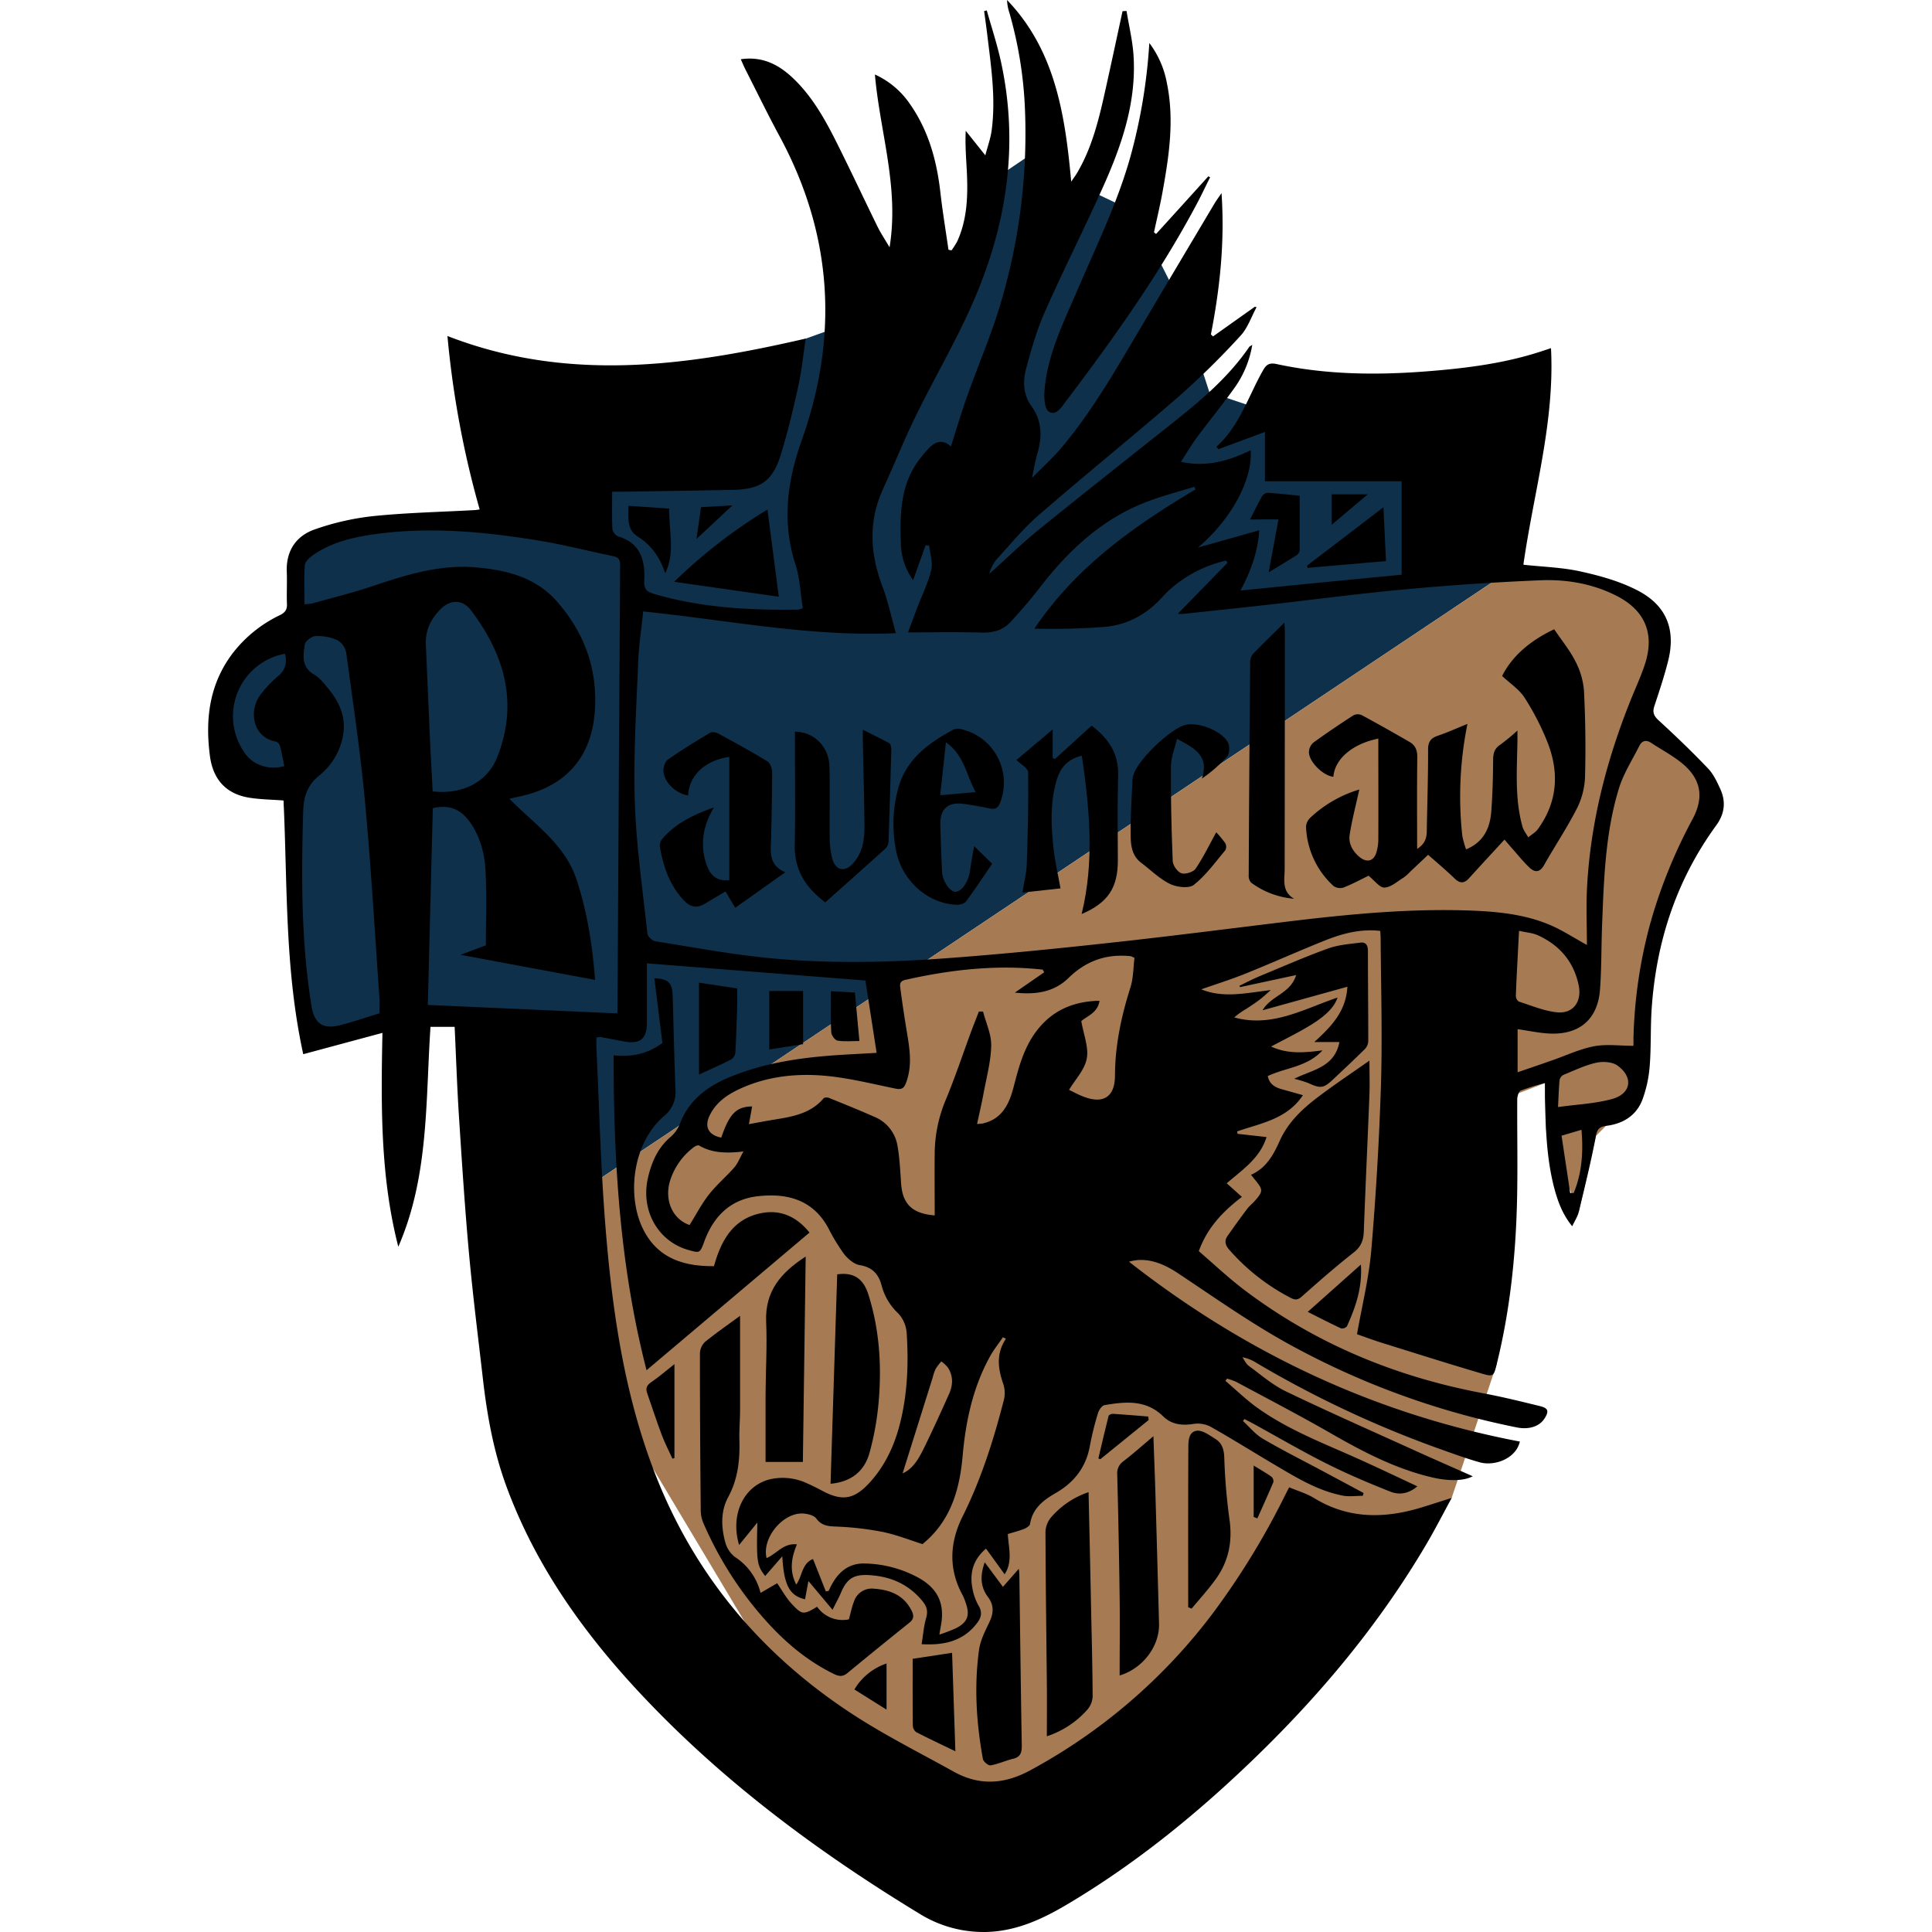 <svg id="Ebene_1" data-name="Ebene 1" xmlns="http://www.w3.org/2000/svg" viewBox="0 0 800 800"><defs><style>.cls-1{fill:#0e304a;}.cls-2{fill:#a67b53;}</style></defs><polygon class="cls-1" points="125.97 431.16 193.21 420.19 210.11 507.24 212.86 511.84 629.77 233.16 614.94 223.43 598.64 170.97 526.45 170.97 500.76 162.36 488.55 124.75 469.76 87.69 443.56 75.22 432.43 60.16 413.68 72.86 404 105.69 373.75 125.8 333.64 140.22 318.52 148.04 210.11 156.51 203.06 211 176.3 216.2 125.97 223.43 118.36 263.34 96.25 270.66 91.88 315 117.49 331.46 125.97 431.16"/><polygon class="cls-2" points="680.59 299.93 684.94 249.22 630.8 233.83 629.77 233.16 212.86 511.84 343.91 731.01 454.77 750.51 601.1 620.24 619.8 564.75 613.88 458.41 639.75 448.48 640.21 467.84 653.75 501.84 660.86 470.35 681.96 449.08 683.66 381.21 712.34 326.67 680.59 299.93"/><path d="M571.54,385.47c-8.34-.93-15.8,1.12-23,4-10.94,4.37-21.7,9.22-32.63,13.62-5.95,2.4-12.1,4.33-18.5,6.58,9.39,3.78,18.65,1.46,28.79.31-1.94,1.68-3.3,3-4.78,4.09-1.72,1.3-3.53,2.49-5.34,3.66a32.78,32.78,0,0,0-5,3.56c15.61,4.35,28.89-3.55,42.77-8.23-1.3,3.91-4.72,7.55-11.92,11.87-5,3-10.19,5.53-15.6,8.42,6.79,3.14,13.68,2.59,21.29,1.58-6.39,6.93-15.24,7.11-22.66,10.65.74,3.63,3.29,4.77,6.19,5.56,2.65.73,5.3,1.49,8.37,2.35-6.65,10-17.47,11.59-27.24,15l.17,1,12,1.34c-2.77,8.86-10,13.5-16.49,19.15l6.28,5.62c-7.63,5.89-14.23,12.47-17.84,22.48,6.12,5.25,12.37,11.2,19.23,16.35,29.44,22.14,62.6,35.77,98.72,42.53,7.84,1.47,15.6,3.39,23.36,5.29,3.42.84,3.75,2.12,1.87,5.08-2.12,3.35-6.48,4.76-11.58,3.72a329.36,329.36,0,0,1-96.65-35.79c-15-8.48-29.16-18.46-43.51-28-6.88-4.59-13.61-6.79-20.34-4.81,48.53,38,102,63.09,161.84,74.47-1.6,7.09-10.52,10.33-16.7,8.57s-12-3.94-18-6.07a439.15,439.15,0,0,1-74.59-35.21,15.53,15.53,0,0,0-5.61-2.2c.87,1.21,1.51,2.73,2.65,3.57,5,3.66,9.79,7.87,15.31,10.53,17.71,8.52,35.7,16.46,53.6,24.58,7.84,3.56,15.74,7,23.82,10.6-3.71,2-10,2.09-17.09.4-15-3.55-28.44-10.59-41.7-18.21-12.86-7.38-26-14.22-39.09-21.25a27.81,27.81,0,0,0-3.84-1.38l-.69.93c4.36,3.71,8.49,7.74,13.12,11.07,13.09,9.41,28.15,15,42.72,21.6,7.73,3.48,15.38,7.15,23.65,11-3.81,3.25-7.71,3.59-11.18,2.21-8.92-3.53-17.8-7.3-26.38-11.6-10.2-5.12-20.07-10.9-30.1-16.39-1.29-.71-2.61-1.38-3.92-2.07l-.65.79c2.72,2.49,5.12,5.53,8.23,7.35,8.08,4.74,16.48,8.95,24.75,13.37q8.49,4.54,17,9.12c-.12.38-.23.76-.35,1.15-2.77,0-5.63.44-8.3-.08-10.4-2-19.31-7.54-28.27-12.82s-17.58-10.71-26.54-15.75a11.72,11.72,0,0,0-7.09-1.1c-4.72.74-9,.22-12.43-3.13-7.14-7-15.69-6.14-24.33-4.66-1.06.18-2.29,2-2.66,3.21a126.32,126.32,0,0,0-3.38,13.64c-1.59,8.93-6.61,15.24-14.29,19.63-5.12,2.94-9.48,6.37-10.49,12.73-.13.77-1.43,1.59-2.36,2-2.21.86-4.53,1.45-6.84,2.16.28,5.69,2.15,11.29-1.32,16.68l-7.71-10.65c-5.23,4.46-6.81,9.89-5.69,16.11a22.32,22.32,0,0,0,2.61,7.5c1.77,3,1,5.2-.88,7.55-5.81,7.37-13.7,8.92-22.71,8.42.63-3.83.88-7.41,1.86-10.78s.06-5.27-2.09-7.75c-5.74-6.6-12.94-9.55-21.43-10.06-6.45-.38-9.27,1.39-11.77,7.36-.86,2.06-2,4-3.44,7l-10-11.92-1.4,7.55c-6.32-1.42-8.78-5.74-9.41-17.81l-7.1,8.18c-3.41-4.41-3.62-5.84-3.24-22.14l-7.55,9.3c-3.78-12.61,1.91-24.54,12.78-27.21a23.7,23.7,0,0,1,15.26,1.63c2.09.9,4.13,1.94,6.14,3,8.57,4.65,13.57,3.75,20.13-3.54C367.21,606,371,597,373.21,587.2c2.63-11.63,3-23.45,2.22-35.27a13.26,13.26,0,0,0-3.5-8.09,24.11,24.11,0,0,1-6.88-11.56c-1.26-4.75-3.84-7.56-9.06-8.42-2.41-.4-4.95-2.62-6.56-4.69a80.33,80.33,0,0,1-6.49-10.75c-6.46-11.78-17.15-14.47-29.27-13.07-11.21,1.29-18.18,8.29-22,18.62-1.84,5-1.81,5-6.89,3.54-12.36-3.63-19.49-16.25-16.52-29.57,1.49-6.66,4.11-12.75,9.61-17.33a14,14,0,0,0,3.8-5.61c3.92-10.05,11.85-15.52,21.34-19.35,12.5-5,25.6-7.25,38.92-8.39,6.82-.58,13.66-.85,21.06-1.3-1.6-10.34-3.17-20.44-4.64-29.95l-90.5-7.11c0,7.93,0,16.29,0,24.66,0,6.61-2.78,8.89-9.33,7.7-3.24-.59-6.47-1.25-9.71-1.83a7.45,7.45,0,0,0-1.85.22c0,1.39-.06,2.75,0,4.09,1.13,23.88,1.72,47.8,3.55,71.63,2.71,35.12,7.5,70,20.09,103.17,16.31,43,44.49,76.67,82.92,101.6,13.28,8.61,27.52,15.75,41.38,23.46,10.69,5.95,21.06,5.25,31.83-.62a233.42,233.42,0,0,0,75.66-65.2A316.51,316.51,0,0,0,532,619.41c.51-1,1-2,1.82-3.55,3.51,1.49,7.19,2.55,10.34,4.47,14.49,8.87,29.62,8.52,45.16,3.66,3.61-1.12,7.21-2.28,11.81-3.75-3.75,6.89-6.94,13.13-10.48,19.15C569.68,675,543.14,706,513.11,734.11c-21.76,20.39-45,38.83-70.7,54.15-11.7,7-23.84,12.49-38,11.66A50.1,50.1,0,0,1,381,792.59c-42.1-25.58-81.44-54.73-115.3-90.76-23.94-25.49-44-53.52-56.14-86.72-5.21-14.3-7.88-29.12-9.6-44.16-2-17.41-4.2-34.81-5.79-52.27-1.7-18.74-2.91-37.52-4.12-56.29-.79-12.3-1.2-24.61-1.79-37.2h-10c-2.07,30.68-.6,61.9-13.33,91.05-7.47-29-7.18-58.46-6.57-88.55l-32.79,8.83c-7.75-35.37-6.51-70.3-8.17-105.06-4.85-.37-9.54-.41-14.12-1.14C93.64,328.79,88.2,322.8,86.92,313c-2-15.26-.23-29.7,9.33-42.37a54.14,54.14,0,0,1,19.68-15.93c2.13-1.06,3-2.27,2.89-4.65-.17-4.44.1-8.91-.07-13.35-.33-8.65,3.88-14.78,11.54-17.47a107.59,107.59,0,0,1,24.35-5.53c13.89-1.42,27.9-1.7,41.86-2.48.6,0,1.2-.15,2.12-.27a393.17,393.17,0,0,1-13.34-71.82c49.42,19.21,98.55,12.6,148.36,1.06-1.05,6.84-1.72,13.49-3.15,20-2.1,9.52-4.35,19-7.27,28.34-3.37,10.75-8.38,14.08-19.65,14.31-15.26.31-30.53.52-45.8.77-1.25,0-2.51,0-4.29,0,0,5.37-.14,10.54.12,15.68a4.3,4.3,0,0,0,2.58,2.9c9.33,2.87,11,10.2,10.59,18.4-.16,3.45,1.16,4.49,4.15,5.37,19.5,5.71,39.49,6.77,59.63,6.47a11.19,11.19,0,0,0,1.89-.61c-1-6-1.18-12.32-3.06-18.11-5.69-17.59-3.41-34.51,2.61-51.44C347.37,139,344.73,97,322.8,56.41c-4.95-9.16-9.49-18.52-14.21-27.8-.62-1.22-1.13-2.49-1.85-4.08,8.67-1.27,15.36,2,21.23,7.46,7.76,7.22,13,16.25,17.72,25.56,6.06,12,11.74,24.2,17.66,36.27,1.31,2.67,3,5.18,5,8.58,4.06-24.88-4-47.71-6.07-71.55a35,35,0,0,1,14.5,12.21c7.71,11,11.13,23.49,12.62,36.67.9,7.92,2.21,15.79,3.34,23.68l1.25.26a31.13,31.13,0,0,0,2.41-3.8c4-8.82,4.39-18.19,4-27.64-.25-5.9-.83-11.79-.51-18.07L408,64.32c1-3.83,2.2-7.1,2.64-10.46,1.74-13.26-.26-26.38-1.84-39.5-.39-3.26-.86-6.52-1.29-9.77l1.09-.28c2,7.07,4.31,14.07,5.87,21.23,7.65,34.94,2.24,68.51-12.05,100.73-6.93,15.64-15.63,30.48-23.16,45.86-4.91,10-9.08,20.39-13.7,30.54-6.05,13.31-5.28,26.52-.22,40,2.31,6.1,3.66,12.57,5.63,19.52-35.8,1.56-69.89-5.49-104.64-9-.75,7.33-1.82,14.24-2.09,21.19-.73,19-2,38.15-1.41,57.18.6,18.36,3.27,36.66,5.24,55,.13,1.21,2,3,3.27,3.19,15.78,2.52,31.54,5.46,47.43,7,24.48,2.35,49.08,1.83,73.58,0,22.93-1.69,45.82-4,68.68-6.51,24.5-2.67,48.95-5.84,73.42-8.79,25-3,50.08-5.38,75.32-4.37,10.94.44,21.85,1.61,32,5.9,5.05,2.14,9.71,5.22,15.33,8.3,0-8-.36-16,.06-23.87,1.44-27,8.12-52.82,18.19-77.83,1.94-4.82,4.14-9.55,5.76-14.48,4.13-12.58.14-22.3-11.61-28.32-10.08-5.16-21.06-7-32.16-6.48q-27.61,1.17-55.15,3.7c-18.71,1.7-37.36,4.19-56,6.28-12,1.35-24,2.62-36,3.9-.62.07-1.26,0-2.51,0l20.66-21.2-.75-.85a52.83,52.83,0,0,0-22.14,11.08,43.44,43.44,0,0,0-3.85,3.7c-6.64,7.43-14.82,12-24.79,12.72-9.43.68-18.88.89-28.48.68,17.13-25.5,41.14-42.45,66.69-57.63l-.44-1.13c-6.29,1.95-12.68,3.62-18.85,5.9-18.89,7-33,20.07-45.09,35.75-3.79,4.93-7.89,9.63-12.08,14.23-3.15,3.47-7.2,4.66-12,4.51-9.9-.3-19.8-.09-30.56-.09,1.32-3.54,2.45-6.66,3.64-9.76,2-5.32,4.62-10.49,5.95-16,.76-3.16-.49-6.8-.83-10.22l-1.5-.06-5.15,14.41a26.47,26.47,0,0,1-5.08-15.3c-.42-12.4-.18-24.74,8.06-35.18a46.72,46.72,0,0,1,3.73-4.33c2.65-2.64,5.55-3.58,8.93-.53,2.21-6.92,4.2-13.71,6.56-20.36,4.7-13.25,10.35-26.22,14.27-39.69a246.23,246.23,0,0,0,9.84-79.45,168.7,168.7,0,0,0-6.47-40.14A18.53,18.53,0,0,1,417,0c19.88,20.76,24,47.17,26.57,75.22,1.2-1.8,2-2.83,2.61-3.93,6.37-10.91,9.11-23.05,11.8-35.2,2.33-10.48,4.57-21,6.84-31.46l1.65-.09c1,6.14,2.5,12.25,2.9,18.43,1.28,19.87-5.2,38.06-13.21,55.74-7.69,17-16.1,33.65-23.63,50.7-3.31,7.48-5.56,15.49-7.68,23.43-1.38,5.22-1.12,10.71,2.27,15.37,4.09,5.62,4.43,11.73,2.82,18.17a105.36,105.36,0,0,0-2.55,11.46c4.15-4.23,8.59-8.21,12.38-12.73,12.55-15,22.19-31.88,32.1-48.61Q487.4,110.28,503,84.11c.7-1.17,1.53-2.27,2.81-4.14,1.38,20.27-.67,39.43-4.4,58.49l.87.85L519.63,127l.68.22c-2.18,4-3.67,8.63-6.68,11.85a329.39,329.39,0,0,1-25.19,24.81c-19.2,16.67-39,32.65-58.2,49.29-6.39,5.54-11.85,12.18-17.58,18.46a15.59,15.59,0,0,0-3,6c6.85-6.15,13.45-12.6,20.59-18.39,18.26-14.81,36.74-29.35,55.16-44,11.78-9.35,23.27-19,31.85-31.56.18-.27.57-.4,1.28-.88a42.61,42.61,0,0,1-7.1,17.44c-5,7.05-10.51,13.71-15.66,20.65-2.33,3.14-4.31,6.53-6.79,10.33,10.75,2.34,19.9-.45,28.83-4.74,1,9.42-5.46,26.31-21.76,40.26l25.36-7.16c-.59,9-3.47,16.88-7.77,24.95,11.63-1.16,22.72-2.28,33.81-3.37s22-2.12,32.92-3.18V199.27H523.79V178.86L504.52,186l-.78-1.06c9.61-8.64,13.14-20.86,19.24-31.56,1.32-2.32,2.51-3.31,5.65-2.63,20.94,4.52,42.14,4.64,63.38,2.92,15.46-1.25,30.82-3.21,45.66-8,1.33-.43,2.65-.87,4.56-1.51,1.61,30.7-7.22,59.87-11.43,89.68,8.08.89,16,1.09,23.64,2.78,8,1.76,16.06,4,23.3,7.69,12.47,6.3,16.4,16.54,12.84,30C689,280.44,687,286.46,685,292.48c-.8,2.5-.17,4,1.83,5.82,7,6.43,13.86,13,20.44,19.91,2.22,2.32,3.68,5.48,5.05,8.46,2.41,5.25,1.84,10.29-1.64,15.06-16.63,22.82-25,48.56-26.8,76.56-.48,7.73-.16,15.52-.78,23.24a52.1,52.1,0,0,1-2.94,13.63c-2.45,6.65-7.93,10.1-14.81,11-2.79.37-3.92,1.07-4.51,4.17-2,10.57-4.59,21-7.11,31.5-.46,1.91-1.64,3.65-2.71,5.94-4.09-5-6-10.4-7.49-16-3.18-12.29-3.52-24.87-3.8-37.46,0-1.76,0-3.53,0-5.85a96.34,96.34,0,0,0-10,3.12c-.87.36-1.46,2.36-1.47,3.62-.09,14,.24,28-.09,42-.54,22.78-2.9,45.37-8.38,67.55-1.26,5.1-1.38,5.47-6.25,4-13.85-4.07-27.61-8.44-41.39-12.74-3.62-1.13-7.17-2.47-10.24-3.54,2.05-11.76,4.93-23.25,5.92-34.9q2.91-34.17,4-68.49c.6-20.08,0-40.2-.14-60.3C571.7,387.82,571.61,386.82,571.54,385.47Zm-316,34.15a2.52,2.52,0,0,0,.15-.74q.53-92.55,1.09-185.1c0-2.27-.87-3.08-2.95-3.51-10.18-2.09-20.26-4.71-30.51-6.39-22.5-3.7-45.13-5.86-67.94-2.71-9.1,1.26-18,3.29-25.7,8.66-1.46,1-3.32,2.67-3.44,4.16-.41,5.28-.16,10.62-.16,16.23a23.32,23.32,0,0,0,3.35-.39c8-2.24,16.19-4.24,24.1-6.89,14.15-4.73,28.28-9.32,43.49-8,12.65,1.1,24.64,4,33.53,14.05,11.47,13,17,28.27,15.75,45.52-1.21,16.73-9.53,28.64-26,33.94-2.81.91-5.74,1.44-9.36,2.32,10.51,10.66,23,18.85,27.8,33.46,4.57,13.78,6.62,27.89,7.67,41.52l-55.71-10.39,10.49-3.91c0-10,.39-20.44-.13-30.8-.37-7.23-2.25-14.32-6.59-20.41-3.78-5.3-8.67-7.12-15.25-5.61-.7,27.3-1.39,54.7-2.07,81.49Zm176.82-17c-.19-.37-.38-.74-.56-1.11-19.25-2.14-38.18,0-57,4.25-2.49.56-2.16,2.15-1.95,3.72q1.08,8.11,2.39,16.19c1.25,7.65,2.83,15.27-.15,22.91-.85,2.17-1.89,2.68-4.29,2.19-9.78-2-19.56-4.48-29.47-5.34-11.68-1-23.39.25-34.32,5.14-5.51,2.46-10.54,5.73-13.23,11.48-2.18,4.67-.31,8,4.88,9,3.4-9.9,6.2-12.79,12.78-12.9-.43,2.41-.87,4.8-1.33,7.34,3.62-.66,6.84-1.29,10.07-1.81,7.7-1.24,15.38-2.44,20.87-8.9.36-.42,1.64-.4,2.31-.13,6.34,2.57,12.68,5.14,18.94,7.9a15.71,15.71,0,0,1,9.38,12.19c.89,5.11,1.09,10.35,1.47,15.53.6,8.24,4.59,12.3,13.89,13,0-8.71-.09-17.35,0-26a58.11,58.11,0,0,1,4.57-21.83c3.83-9.23,7-18.74,10.46-28.12,1.05-2.83,2.18-5.65,3.27-8.47l1.72,0c1.21,4.7,3.47,9.43,3.38,14.11-.14,6.61-1.95,13.2-3.17,19.78-.76,4.13-1.73,8.23-2.69,12.7,1.44-.14,2-.14,2.43-.25,8-1.87,10.88-8.05,12.71-15.11,2.07-8,4.17-16,9.19-22.77,6.5-8.82,15.38-12.7,26.38-12.92-.77,5.14-5.39,6.39-7.55,8.45,1,5.66,3.11,10.82,2.27,15.45s-4.67,8.56-7.34,13c1.47.7,3.47,1.8,5.57,2.64,8.36,3.39,13.41.54,13.44-8.49.05-12.63,2.63-24.64,6.41-36.58,1.26-4,1.18-8.34,1.67-12.23a11.11,11.11,0,0,0-1.62-.71c-.63-.08-1.26-.09-1.9-.13-9.3-.53-17.12,2.65-23.76,9.14-6.09,5.95-13.61,7-22.26,6.09Zm-275.24,17c0-2.65.12-4.56,0-6.45-1.92-27.12-3.47-54.28-6-81.35-1.9-20.58-5-41.05-7.75-61.54a7.67,7.67,0,0,0-3.63-5.18,20.35,20.35,0,0,0-9.12-1.72c-1.6.07-4.25,2.14-4.44,3.57-.61,4.47-1.44,9.29,3.83,12.32,2.23,1.29,4,3.54,5.69,5.58,4.72,5.65,7.67,11.9,6.36,19.58a27.38,27.38,0,0,1-9.88,16.7c-5,4.11-6.45,8.68-6.64,14.94-.79,27-.87,53.86,3.45,80.6,1.12,6.92,4.56,9.6,11.42,7.94C146,423.23,151.52,421.29,157.09,419.6Zm471.29,6.56V444c5-1.72,9.51-3.26,14-4.83,5.85-2,11.56-4.76,17.58-5.92,5.19-1,10.72-.2,16.39-.2,0-1.06,0-2.06,0-3.06a198.11,198.11,0,0,1,7.29-48.81,212.92,212.92,0,0,1,17.26-42.15c4.76-9,3.41-16.57-4.46-23-3.89-3.19-8.45-5.57-12.67-8.37-2.17-1.45-3.89-1-5,1.22-2.94,5.84-6.58,11.5-8.47,17.68-5.61,18.38-6.2,37.49-6.94,56.53-.35,8.88-.2,17.8-.86,26.66-.9,12.1-8.27,18.61-20.38,18.24C637.64,427.85,633.15,426.82,628.38,426.16ZM416.55,554.34l-1.26-.61c-1.81,2.66-3.84,5.19-5.38,8-7,12.68-10,26.61-11.27,40.8-1.25,14.42-5,27.34-16.65,36.85-5.17-1.63-10.63-3.81-16.29-5A124,124,0,0,0,348,632.2c-3.75-.24-7.36.22-10-3.43-.89-1.2-3.09-1.78-4.78-2-8.53-1.08-17.87,9.82-15.8,18.4,4.15-1.72,7-6.34,12.57-5.67-2.34,5.58-3.18,10.92-.28,16.64,2.6-3.66,2.24-8.67,6.94-10.59,1.82,4.59,3.57,9,5.31,13.42l1.2-.24c2.91-6.71,7.42-11.62,15.15-11.31a48.32,48.32,0,0,1,22.21,6c8.08,4.58,10.85,11,9,20.19-.16.83-.28,1.68-.54,3.24a71.42,71.42,0,0,0,6.8-2.6c4.82-2.45,5.9-5.3,4.18-10.31a22.06,22.06,0,0,0-1.42-3.53c-5.91-10.85-5.27-21.83.06-32.5,7.64-15.3,12.75-31.45,17-47.9a12.09,12.09,0,0,0-.08-6.67C413.23,566.82,412.34,560.54,416.55,554.34ZM179.16,327.7c12.46,1.37,22.64-3.86,26.73-14.18,8.9-22.48,3-42.52-10.94-60.9-3.44-4.54-8.53-4.42-12.56-.35s-6.33,8.81-6.06,14.67c.6,13.07,1.12,26.15,1.72,39.22C178.38,313.36,178.79,320.56,179.16,327.7ZM629,385.43c-.48,9.49-1,18.21-1.32,26.95a2.93,2.93,0,0,0,1.25,2.35c5.16,1.66,10.29,3.83,15.6,4.43,6.76.77,10.54-4.27,9.19-11.05-2-9.82-7.82-16.62-16.75-20.76C634.69,386.29,632,386.12,629,385.43ZM307.85,476.8c-7.08.82-13,.68-18.39-2.47-.47-.27-1.67.28-2.27.77a27.76,27.76,0,0,0-9.83,14.16c-2.28,8,1.27,15.62,8.18,18,2.69-4.3,5-8.85,8.15-12.81s7.07-7.27,10.4-11.08C305.51,481.73,306.3,479.55,307.85,476.8ZM118,270.69a26.3,26.3,0,0,0-16.27,41.64c3.48,4.62,9.79,6.64,16,4.91-.6-2.91-1.12-5.88-1.91-8.78a2.91,2.91,0,0,0-2-1.48c-9.52-2-10.85-13.29-5.8-19.51a45.74,45.74,0,0,1,6.77-7.19C118,277.74,119,274.8,118,270.69ZM645.15,458.41c7.85-1.1,15.27-1.41,22.26-3.3,8.06-2.17,9.11-9.08,2.28-13.93-2.18-1.54-6.08-1.72-8.87-1.09-4.63,1.05-9,3.2-13.46,5a3.12,3.12,0,0,0-1.57,2.16C645.45,450.68,645.37,454.08,645.15,458.41ZM373.75,610.09c4.64-2,7.06-6.79,9.37-11.55,3.43-7.06,6.69-14.22,9.89-21.39,1.64-3.66,1.74-7.43-.54-10.91a14.59,14.59,0,0,0-2.68-2.51,22.37,22.37,0,0,0-2.36,3.09,20.23,20.23,0,0,0-1.22,3.59C382.05,583.67,377.88,596.93,373.75,610.09ZM650.18,494l1.46,0c3.44-8.36,4-17.07,3.22-26.17l-8.25,2.43C647.8,478.21,649,486.09,650.18,494Z"/><path d="M562.86,326.92c-1.36,6.24-3,12.44-4,18.74-.55,3.65,1.27,6.93,4.25,9.32s5.87,1.56,6.89-2.24a19,19,0,0,0,.73-4.9c.06-14,0-27.92,0-42-10.51,2.11-18,8.26-18.61,15.8-4.15-.36-10.14-6.18-10.12-10.21a5.47,5.47,0,0,1,1.81-3.91c5.4-3.94,11-7.68,16.59-11.31a4,4,0,0,1,3.46-.09c6.68,3.59,13.28,7.34,19.86,11.13,2.38,1.37,3.19,3.49,3.15,6.38-.17,12.32-.07,24.65-.07,37.88,3.33-2.09,4-4.65,4-7.58.19-11.19.57-22.38.54-33.57,0-3.25,1.12-4.71,4-5.7,4-1.36,7.92-3.13,12.3-4.9A150.9,150.9,0,0,0,605.5,346a36.9,36.9,0,0,0,1.57,5.7c7.18-2.94,9.9-8.69,10.43-15.62.54-7.1.72-14.23.77-21.35,0-2.76.53-4.79,3-6.4a85.14,85.14,0,0,0,7.07-5.83c0,1.83,0,3,0,4.15-.17,11.93-1.18,23.92,2.08,35.63.44,1.58,1.58,3,2.39,4.44,1.32-1.09,2.94-2,3.92-3.3,8.61-11.8,9-24.52,3.45-37.55a107.6,107.6,0,0,0-9-17.14c-2.17-3.31-5.8-5.66-9.18-8.82,4.3-8.59,12.08-14.86,21.55-19.35,3.14,4.63,6.49,8.71,8.81,13.31A31.44,31.44,0,0,1,655.89,286c.59,11.67.75,23.4.45,35.08a31.52,31.52,0,0,1-3.09,13.13c-4.17,8.25-9.35,16-13.91,24.05-1.79,3.17-3.89,3-6,1-2.57-2.42-4.78-5.22-7.13-7.86-1.15-1.3-2.27-2.63-3.23-3.74-5.05,5.49-9.87,10.69-14.63,15.94-2,2.21-3.79,2.36-6,.19-3.46-3.35-7.16-6.45-11-9.83-2.57,2.42-4.95,4.68-7.35,6.93a18.78,18.78,0,0,1-2.84,2.53c-2.57,1.57-5.21,4-7.89,4.11-2,.06-4.16-3-6.6-4.91-3,1.48-6.62,3.42-10.36,4.9a4.79,4.79,0,0,1-4.14-.65A35,35,0,0,1,540.8,342.3a5.76,5.76,0,0,1,1.87-3.81A51.21,51.21,0,0,1,562.86,326.92Z"/><path d="M518,486.47c6.46-2.89,9.37-8.41,12-14.28,3.46-7.6,9.45-13.2,16-18.12,6.73-5.09,13.77-9.77,21.06-14.9,0,5.24.15,9.65,0,14.05-.75,18.92-1.64,37.83-2.34,56.75-.13,3.65-1.16,6.29-4.22,8.69-7.39,5.8-14.46,12-21.5,18.25-1.67,1.48-2.82,1.42-4.61.48a86.8,86.8,0,0,1-25.34-19.84c-1.65-1.89-2.21-3.67-.78-5.72q4-5.74,8.2-11.33c.83-1.1,2-2,2.91-3,3.77-4.24,3.76-4.84.06-9.25C519.08,487.78,518.7,487.29,518,486.47Z"/><path d="M254.08,437c7.51.75,14.07-.58,20.2-5.1-1.07-8.72-2.19-17.75-3.31-26.82,5.71.23,7.42,1.91,7.57,7.15.37,13,.67,25.94,1.14,38.9a12.69,12.69,0,0,1-4.71,11c-13.24,11.34-15.6,33.54-8.4,47.37,6,11.55,16.58,14.91,29.08,14.78,2.94-10.69,8-19.81,19.89-22,7.87-1.46,14.43,1.61,19.66,8.1l-67.48,57C256.62,524.24,254.08,481,254.08,437Z"/><path d="M475.91,17.81a39.15,39.15,0,0,1,7.29,16.67c3.14,15.28.85,30.35-1.89,45.39-1,5.46-2.3,10.88-3.47,16.31l.86.71Q489.53,85,500.35,73l.73.41c-2,4-3.88,8-6,11.94-15.4,28.75-34.31,55.18-53.94,81.13-1.69,2.23-3.81,5.79-6.81,4-1.65-1-2-5.16-1.88-7.82.94-15.29,7.79-28.77,13.67-42.49,7.83-18.28,16.62-36.17,22-55.43A228.79,228.79,0,0,0,475.91,17.81Z"/><path d="M306.45,544.85c0,13.29,0,26.09,0,38.89,0,4.2-.41,8.4-.28,12.59.23,8.23-.58,16.08-4.63,23.57-3.14,5.79-2.95,12.34-1.25,18.59a11.39,11.39,0,0,0,4,6.2,24.73,24.73,0,0,1,10.64,14.89l6.87-4c2.06,3,3.76,6.11,6.11,8.63,4.21,4.54,4.86,4.45,10.44,1.11a12.87,12.87,0,0,0,13.16,5.22c.71-2.56,1.19-5.06,2.1-7.39a7.75,7.75,0,0,1,8.36-5.3c6.52.47,12.12,2.57,15.38,8.85,1.06,2,1.27,3.58-.78,5.22q-12.92,10.34-25.68,20.87c-1.85,1.52-3.39,1.43-5.48.42-12.48-6.07-22.51-15.13-31.33-25.62a148.88,148.88,0,0,1-22.92-37.14,13.56,13.56,0,0,1-1-5.12c-.2-21.61-.35-43.23-.34-64.84a6.9,6.9,0,0,1,2.08-4.81C296.63,551.85,301.7,548.34,306.45,544.85Z"/><path d="M302,364.43v-51c-9.93,1.33-16.69,7.63-17.06,15.95-4.8-.71-9.78-5.19-10.21-9.77-.15-1.65.53-4.16,1.73-5,5.67-4,11.61-7.63,17.57-11.18.82-.49,2.51-.17,3.48.36,6.8,3.69,13.59,7.41,20.2,11.43,1.15.7,2,2.87,2,4.37,0,9-.19,18.05-.39,27.08-.13,5.53-1.45,11.42,5.86,14.5l-20.72,14.72-4.05-6.77c-2.93,1.75-5.67,3.34-8.37,5-3.28,2-6,1.72-8.79-1.21-5.93-6.28-8.58-14-10-22.2a4.33,4.33,0,0,1,.79-3.11c5.54-6.64,13-10.18,21.57-13.27-4.58,7.79-5.77,15.34-3.2,23.27C294.11,362.88,297.22,365,302,364.43Z"/><path d="M403.38,350.37l7.46,7.29c-3.59,5.23-7.07,10.52-10.83,15.59-.7.94-2.59,1.45-3.9,1.4-12-.48-22.64-10-25.05-22.39a56.46,56.46,0,0,1,.83-25.69c3.28-12.22,12.59-18.92,23-24.5a5,5,0,0,1,3.26-.11,22.74,22.74,0,0,1,16,30.36c-.84,2.23-2,2.91-4.27,2.45-3.6-.74-7.23-1.41-10.88-1.9-6.43-.87-9.78,2.09-9.63,8.49s.4,13,.69,19.45c.17,3.85,3.07,8.27,5.39,8.45s5.09-3.29,6-7.55c.38-1.86.56-3.76.88-5.64S403,352.58,403.38,350.37Zm-14.07-21.08L404,328c-3.85-7-4.8-15.41-12.31-20.63C390.85,315.11,390.08,322.2,389.31,329.29Z"/><path d="M450.75,617.88c.35,15.74.7,30.85,1,46,.27,12.84.62,25.67.69,38.51a9,9,0,0,1-2.21,5.57,38.5,38.5,0,0,1-16.75,11c0-7.28.06-14.22,0-21.15-.2-21.23-.51-42.45-.57-63.68a10,10,0,0,1,2.39-5.92A35.33,35.33,0,0,1,450.75,617.88Z"/><path d="M423.37,369.59c.68-4.3,1.67-8,1.8-11.72.42-12.69.74-25.39.56-38.08,0-1.72-3.14-3.39-4.84-5.08l15-12.67v11.85l1,.37L452,300.47c7,5.27,11.27,11.54,11,20.64-.33,11.69-.16,23.4-.12,35.11,0,11.33-4,17.58-15,22.26,5.38-22,3.28-43.58.09-65.56-6.31,1.47-9.08,5.39-10.5,10.31-2.74,9.46-2.23,19.13-1.15,28.75.58,5.15,1.8,10.24,2.82,15.88Z"/><path d="M341.71,373.65c-8.41-6.36-12.83-13.73-12.62-23.83.29-14.35.07-28.72.07-43.08V303c7.91-.05,14.17,6.31,14.32,14.54.19,9.79,0,19.58.08,29.36a35,35,0,0,0,1.06,8.61c1.36,5,5.19,5.84,8.7,1.89,3.76-4.23,4.67-9.54,4.63-14.94-.09-11.94-.43-23.89-.67-35.83,0-1.27,0-2.53,0-4.47,3.9,2,7.5,3.68,11,5.63.58.33.8,1.73.78,2.63q-.48,18.85-1.12,37.73a4.64,4.64,0,0,1-1.09,3C358.54,358.71,350.18,366.11,341.71,373.65Z"/><path d="M535.87,372.15a34.5,34.5,0,0,1-17.81-6.67,4.12,4.12,0,0,1-1-3q.21-44.26.61-88.52a5.31,5.31,0,0,1,1.29-3.31c4.06-4.2,8.26-8.26,12.86-12.8.09,1.38.21,2.39.21,3.41q0,49.41-.08,98.82C531.91,364.45,530.75,369.19,535.87,372.15Z"/><path d="M343.91,614.39c.93-29.21,1.84-58,2.76-86.71,7.2-1,11,2.09,13,8.64,4.36,13.93,5.37,28.17,4.29,42.53a117.68,117.68,0,0,1-3.91,22.76C358,608.93,352.76,613.61,343.91,614.39Z"/><path d="M463.62,693.78c0-10.89.12-21.53,0-32.16q-.33-25.54-1-51.1a6,6,0,0,1,2.55-5.44c4.07-3.14,7.92-6.57,12.43-10.37.3,8.63.63,16.44.85,24.25q.78,26.68,1.48,53.37C480.18,681.52,473.36,690.85,463.62,693.78Z"/><path d="M407.75,646.91l7.55,10.17c2.22-2.52,4.32-4.92,6.54-7.46a19.12,19.12,0,0,1,.25,2.2c.32,23.51.59,47,1,70.53.05,3-.23,5.12-3.61,5.93-3.15.75-6.14,2.18-9.31,2.72-.92.15-3-1.57-3.18-2.68-2.71-14.94-3.66-30-1.6-45.1.54-3.89,2.44-7.69,4.19-11.3s2.24-7-.45-10.59C406.12,657.35,405.65,652.83,407.75,646.91Z"/><path d="M487.37,305.9c-.9,3.94-2.48,7.71-2.5,11.49-.1,13.06.21,26.14.74,39.2.08,1.8,2,4.48,3.61,5s4.9-.48,5.86-1.89c3.2-4.71,5.69-9.91,8.54-15.07a45,45,0,0,1,3.75,4.52,3.15,3.15,0,0,1,0,2.94c-4.16,4.94-8,10.32-13,14.29-2,1.61-7,1-9.84-.33-4.37-2.12-8-5.77-11.94-8.75s-4.35-7.22-4.41-11.3c-.12-7.86.46-15.73.78-23.6a7.23,7.23,0,0,1,.38-1.47c1.61-6.1,15.46-19.41,21.62-20.78,5.38-1.2,14.68,2.33,17.44,7.18.85,1.49.79,4.61-.22,5.84a56,56,0,0,1-10.53,9.23C500.94,312.62,494.15,309.66,487.37,305.9Z"/><path d="M333.62,520.3c-.39,28.68-.78,56.61-1.17,85.05H317c0-9.17,0-18.41,0-27.66.06-10.17.68-20.36.24-30.51C316.76,534.74,323.25,527,333.62,520.3Z"/><path d="M535.92,446.7c7.3-3.74,16.65-4.59,18.71-15.22h-10.4c6.92-6.34,13.09-12.51,13.7-22.89l-35.13,9.74c3.52-6.11,11.61-6.88,13.9-14.58l-23.23,5-.24-.57c2.71-1.3,5.36-2.71,8.13-3.87,9.46-3.93,18.86-8.05,28.48-11.53,4.28-1.55,9-1.9,13.59-2.47,2-.25,3,1,3,3.35,0,12.46.14,24.92.14,37.38a5.06,5.06,0,0,1-1.3,3.24c-4.22,4.21-8.6,8.26-12.92,12.36s-5.39,4.2-10.69,1.8A50,50,0,0,0,535.92,446.7Z"/><path d="M492,665.5c0-21.81-.05-43.62.06-65.43,0-2.94-.09-7.11,3.43-7.62,2.4-.36,5.38,1.9,7.83,3.42,2.74,1.7,3.5,4.37,3.63,7.74A241.72,241.72,0,0,0,509.08,629c1.36,9.31-.33,17.67-5.87,25.17-3,4.13-6.52,8-9.8,11.94Z"/><path d="M279.16,240.92A215.3,215.3,0,0,1,317.79,211c1.58,12.17,3.11,23.91,4.69,36.1Z"/><path d="M377.91,686.88l16.33-2.49c.45,13.58.9,26.9,1.36,40.78-5.78-2.79-11-5.25-16.17-7.9a3.54,3.54,0,0,1-1.45-2.66C377.87,705.49,377.91,696.36,377.91,686.88Z"/><path d="M289.44,406.91l15.81,2.38c0,2.35.06,4.72,0,7.08-.2,6.48-.38,13-.75,19.44a4,4,0,0,1-1.69,2.86c-4.27,2.19-8.67,4.11-13.36,6.27Z"/><path d="M541.22,234.22l31.63-24.17c.37,7.7.7,14.74,1.06,22.27l-32.48,2.82Z"/><path d="M517.6,215.1c1.82-3.56,3.35-6.74,5.1-9.78a3,3,0,0,1,2.36-1.26c4.27.27,8.53.77,13.11,1.22,0,7.67,0,15.13,0,22.59a2.93,2.93,0,0,1-1.24,2c-3.82,2.44-7.72,4.75-11.61,7.12,1.34-7.22,2.67-14.36,4.08-21.91Z"/><path d="M332.54,432.36l-14,2.2V410.34h14Z"/><path d="M275.47,237.39c-2.19-6.43-5.59-11.61-11.46-15.26-4.42-2.74-3.87-7.57-3.79-12.67l16.89,1.13C276.93,219.71,279.67,228.65,275.47,237.39Z"/><path d="M541.51,543.22l22-19.59c.66,9.46-2.17,17.62-5.77,25.56a2.64,2.64,0,0,1-2.44.86C550.88,548,546.58,545.77,541.51,543.22Z"/><path d="M278.44,604c-1.49-3.26-3.15-6.46-4.41-9.8-2.14-5.68-4-11.46-6-17.17-.76-2.09-.32-3.37,1.6-4.68,3.21-2.18,6.15-4.75,9.64-7.49v38.91Z"/><path d="M344.05,410.43,354,411c.62,6.68,1.21,13.09,1.86,20.06-3.18,0-6.2.32-9.09-.17-1.06-.17-2.51-2.21-2.58-3.46C343.89,422,344.05,416.55,344.05,410.43Z"/><path d="M475.62,588l-20,16.23-.81-.31c1.39-5.88,2.74-11.78,4.23-17.64.11-.43,1.23-.89,1.86-.85,4.86.31,9.72.73,14.57,1.12Z"/><path d="M367.1,688.81v19.12l-13.31-8.35A24.58,24.58,0,0,1,367.1,688.81Z"/><path d="M519.12,628.14V606.85c2.85,1.76,5.2,3.09,7.39,4.65a2.51,2.51,0,0,1,.76,2.25c-2.11,5-4.4,10-6.63,15Z"/><path d="M566.35,204.69l-14.94,12.62V204.69Z"/><path d="M290.28,210l13-.73L288.4,223.16C289.11,218.2,289.67,214.24,290.28,210Z"/></svg>